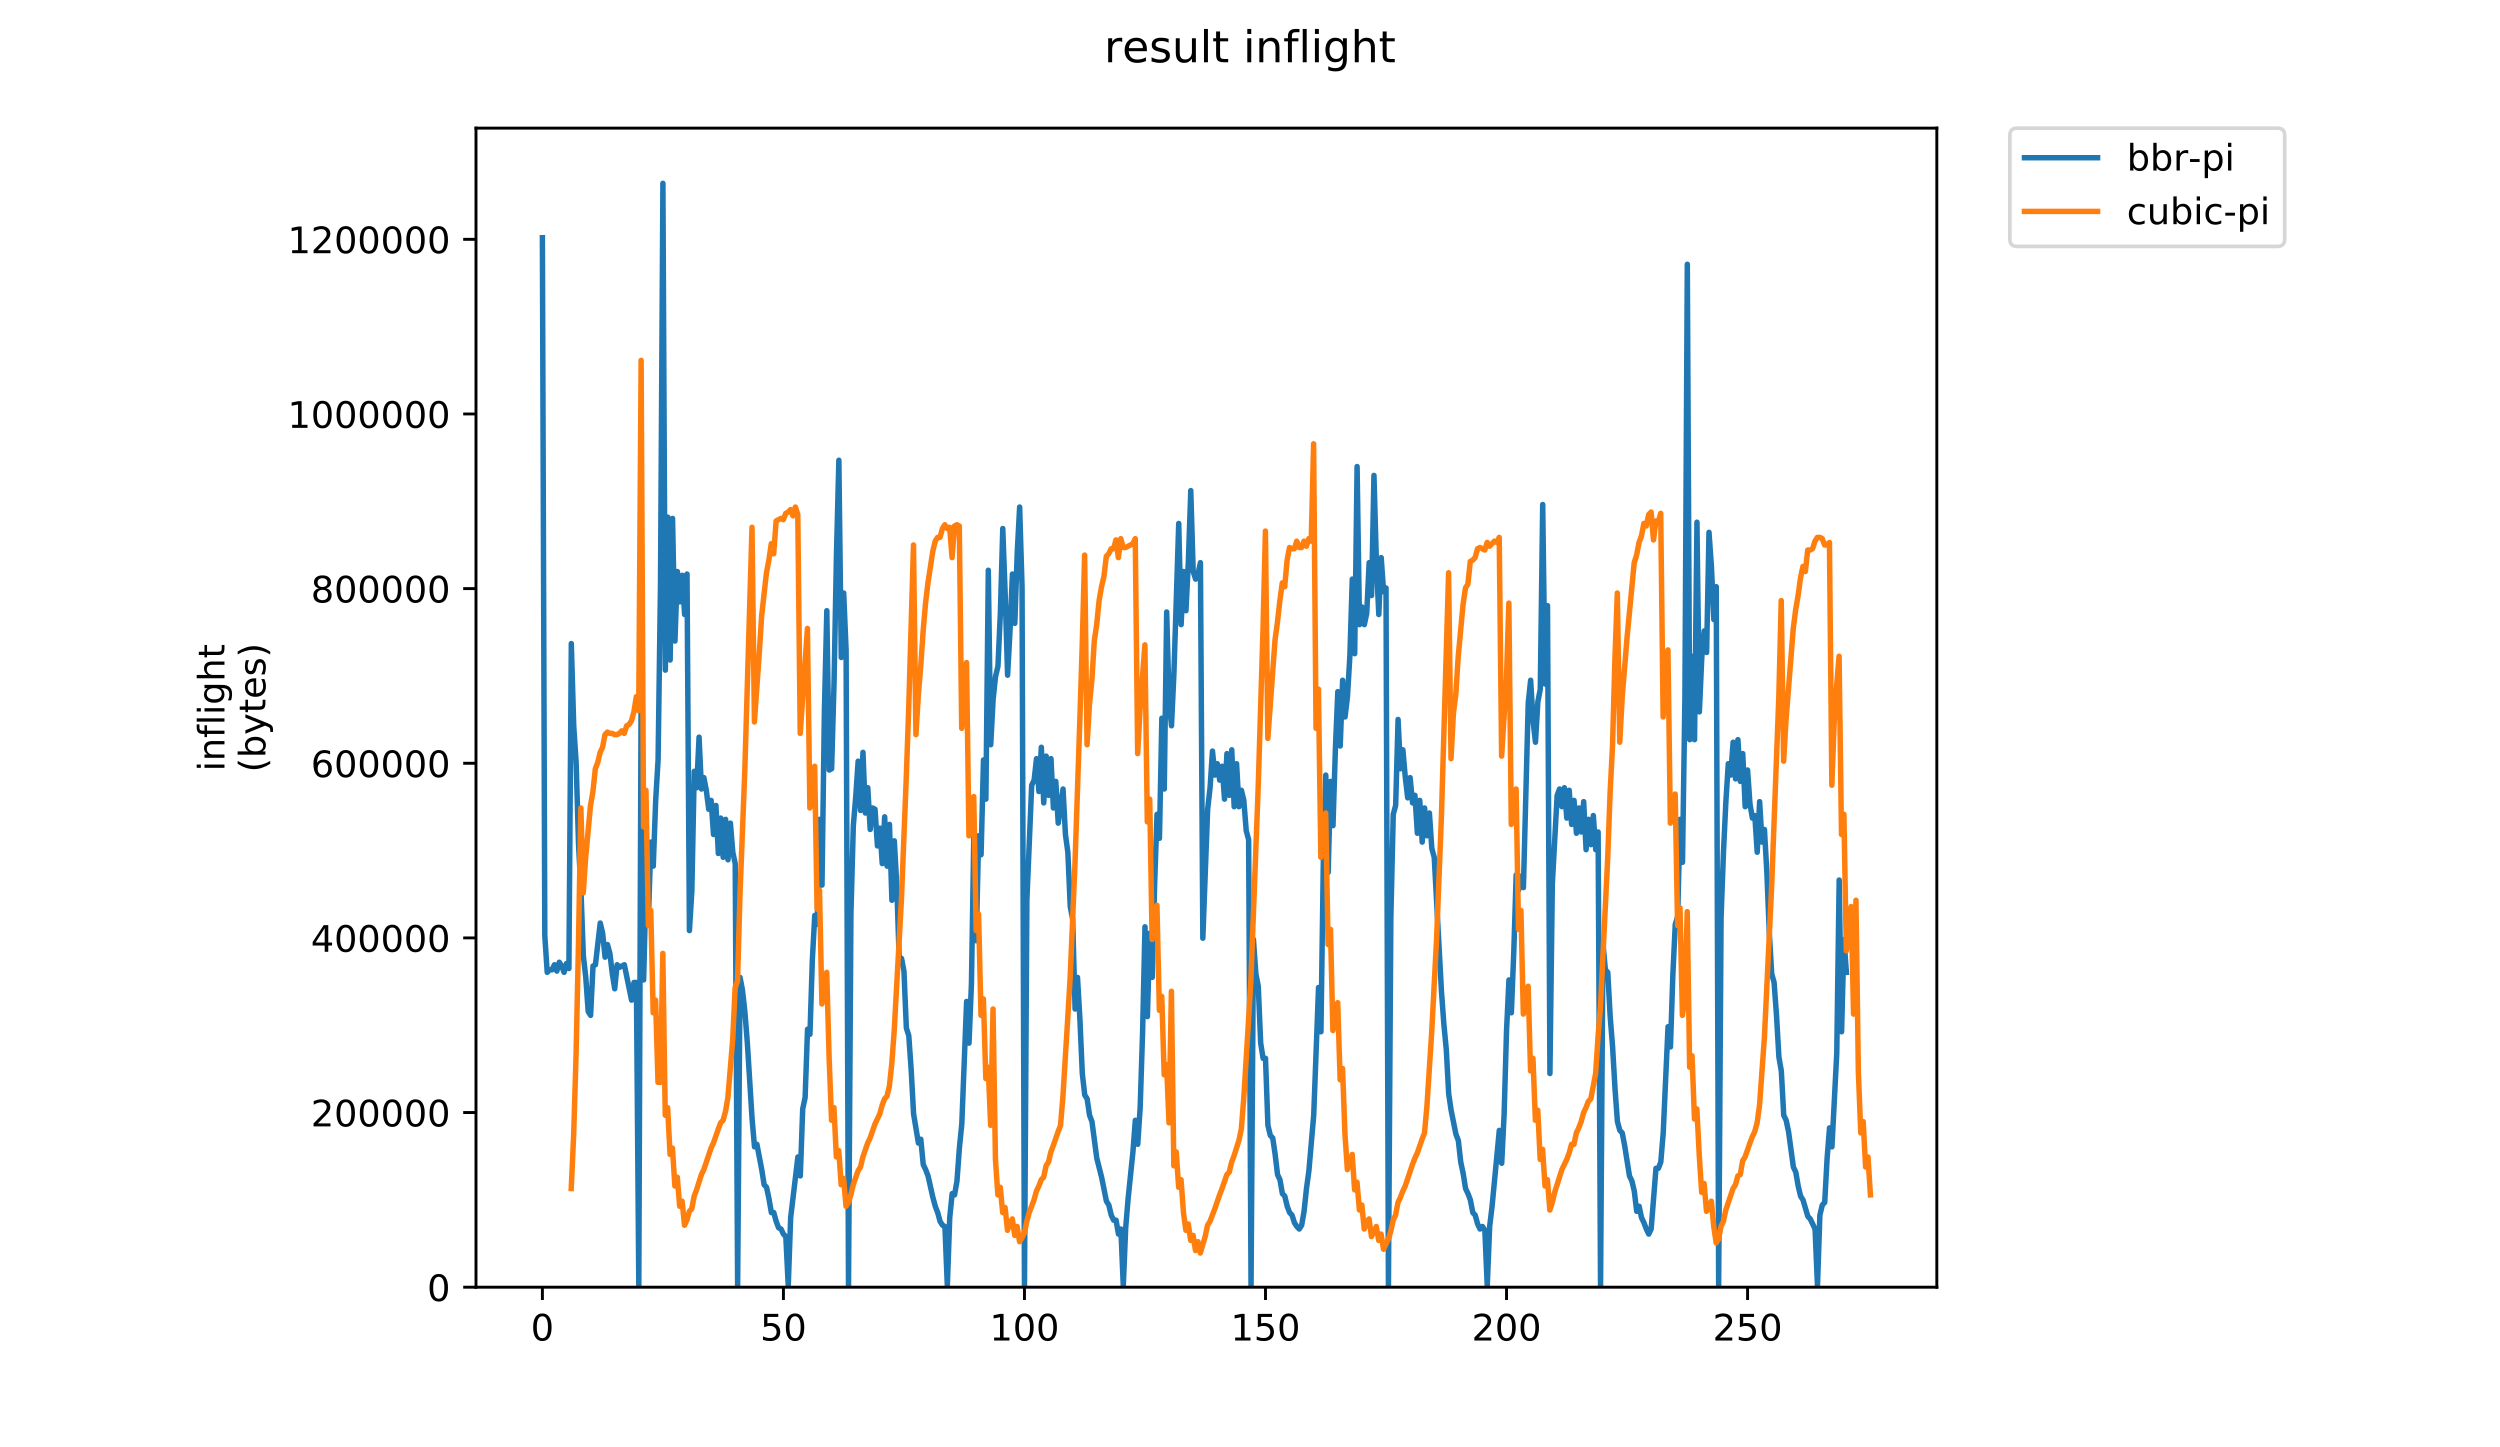 <?xml version="1.0" encoding="utf-8" standalone="no"?>
<!DOCTYPE svg PUBLIC "-//W3C//DTD SVG 1.1//EN"
  "http://www.w3.org/Graphics/SVG/1.1/DTD/svg11.dtd">
<!-- Created with matplotlib (https://matplotlib.org/) -->
<svg height="396pt" version="1.1" viewBox="0 0 684 396" width="684pt" xmlns="http://www.w3.org/2000/svg" xmlns:xlink="http://www.w3.org/1999/xlink">
 <defs>
  <style type="text/css">
*{stroke-linecap:butt;stroke-linejoin:round;}
  </style>
 </defs>
 <g id="figure_1">
  <g id="patch_1">
   <path d="M 0 396 
L 684 396 
L 684 0 
L 0 0 
z
" style="fill:#ffffff;"/>
  </g>
  <g id="axes_1">
   <g id="patch_2">
    <path d="M 130.23 352.174 
L 529.913 352.174 
L 529.913 35.062 
L 130.23 35.062 
z
" style="fill:#ffffff;"/>
   </g>
   <g id="matplotlib.axis_1">
    <g id="xtick_1">
     <g id="line2d_1">
      <defs>
       <path d="M 0 0 
L 0 3.5 
" id="m6e2305d9d7" style="stroke:#000000;stroke-width:0.8;"/>
      </defs>
      <g>
       <use style="stroke:#000000;stroke-width:0.8;" x="148.398" xlink:href="#m6e2305d9d7" y="352.174"/>
      </g>
     </g>
     <g id="text_1">
      <!-- 0 -->
      <defs>
       <path d="M 31.781 66.406 
Q 24.172 66.406 20.328 58.906 
Q 16.5 51.422 16.5 36.375 
Q 16.5 21.391 20.328 13.891 
Q 24.172 6.391 31.781 6.391 
Q 39.453 6.391 43.281 13.891 
Q 47.125 21.391 47.125 36.375 
Q 47.125 51.422 43.281 58.906 
Q 39.453 66.406 31.781 66.406 
z
M 31.781 74.219 
Q 44.047 74.219 50.516 64.516 
Q 56.984 54.828 56.984 36.375 
Q 56.984 17.969 50.516 8.266 
Q 44.047 -1.422 31.781 -1.422 
Q 19.531 -1.422 13.062 8.266 
Q 6.594 17.969 6.594 36.375 
Q 6.594 54.828 13.062 64.516 
Q 19.531 74.219 31.781 74.219 
z
" id="DejaVuSans-48"/>
      </defs>
      <g transform="translate(145.216 366.773)scale(0.1 -0.1)">
       <use xlink:href="#DejaVuSans-48"/>
      </g>
     </g>
    </g>
    <g id="xtick_2">
     <g id="line2d_2">
      <g>
       <use style="stroke:#000000;stroke-width:0.8;" x="214.345" xlink:href="#m6e2305d9d7" y="352.174"/>
      </g>
     </g>
     <g id="text_2">
      <!-- 50 -->
      <defs>
       <path d="M 10.797 72.906 
L 49.516 72.906 
L 49.516 64.594 
L 19.828 64.594 
L 19.828 46.734 
Q 21.969 47.469 24.109 47.828 
Q 26.266 48.188 28.422 48.188 
Q 40.625 48.188 47.75 41.5 
Q 54.891 34.812 54.891 23.391 
Q 54.891 11.625 47.562 5.094 
Q 40.234 -1.422 26.906 -1.422 
Q 22.312 -1.422 17.547 -0.641 
Q 12.797 0.141 7.719 1.703 
L 7.719 11.625 
Q 12.109 9.234 16.797 8.062 
Q 21.484 6.891 26.703 6.891 
Q 35.156 6.891 40.078 11.328 
Q 45.016 15.766 45.016 23.391 
Q 45.016 31 40.078 35.438 
Q 35.156 39.891 26.703 39.891 
Q 22.75 39.891 18.812 39.016 
Q 14.891 38.141 10.797 36.281 
z
" id="DejaVuSans-53"/>
      </defs>
      <g transform="translate(207.983 366.773)scale(0.1 -0.1)">
       <use xlink:href="#DejaVuSans-53"/>
       <use x="63.623" xlink:href="#DejaVuSans-48"/>
      </g>
     </g>
    </g>
    <g id="xtick_3">
     <g id="line2d_3">
      <g>
       <use style="stroke:#000000;stroke-width:0.8;" x="280.293" xlink:href="#m6e2305d9d7" y="352.174"/>
      </g>
     </g>
     <g id="text_3">
      <!-- 100 -->
      <defs>
       <path d="M 12.406 8.297 
L 28.516 8.297 
L 28.516 63.922 
L 10.984 60.406 
L 10.984 69.391 
L 28.422 72.906 
L 38.281 72.906 
L 38.281 8.297 
L 54.391 8.297 
L 54.391 0 
L 12.406 0 
z
" id="DejaVuSans-49"/>
      </defs>
      <g transform="translate(270.749 366.773)scale(0.1 -0.1)">
       <use xlink:href="#DejaVuSans-49"/>
       <use x="63.623" xlink:href="#DejaVuSans-48"/>
       <use x="127.246" xlink:href="#DejaVuSans-48"/>
      </g>
     </g>
    </g>
    <g id="xtick_4">
     <g id="line2d_4">
      <g>
       <use style="stroke:#000000;stroke-width:0.8;" x="346.241" xlink:href="#m6e2305d9d7" y="352.174"/>
      </g>
     </g>
     <g id="text_4">
      <!-- 150 -->
      <g transform="translate(336.697 366.773)scale(0.1 -0.1)">
       <use xlink:href="#DejaVuSans-49"/>
       <use x="63.623" xlink:href="#DejaVuSans-53"/>
       <use x="127.246" xlink:href="#DejaVuSans-48"/>
      </g>
     </g>
    </g>
    <g id="xtick_5">
     <g id="line2d_5">
      <g>
       <use style="stroke:#000000;stroke-width:0.8;" x="412.188" xlink:href="#m6e2305d9d7" y="352.174"/>
      </g>
     </g>
     <g id="text_5">
      <!-- 200 -->
      <defs>
       <path d="M 19.188 8.297 
L 53.609 8.297 
L 53.609 0 
L 7.328 0 
L 7.328 8.297 
Q 12.938 14.109 22.625 23.891 
Q 32.328 33.688 34.812 36.531 
Q 39.547 41.844 41.422 45.531 
Q 43.312 49.219 43.312 52.781 
Q 43.312 58.594 39.234 62.25 
Q 35.156 65.922 28.609 65.922 
Q 23.969 65.922 18.812 64.312 
Q 13.672 62.703 7.812 59.422 
L 7.812 69.391 
Q 13.766 71.781 18.938 73 
Q 24.125 74.219 28.422 74.219 
Q 39.75 74.219 46.484 68.547 
Q 53.219 62.891 53.219 53.422 
Q 53.219 48.922 51.531 44.891 
Q 49.859 40.875 45.406 35.406 
Q 44.188 33.984 37.641 27.219 
Q 31.109 20.453 19.188 8.297 
z
" id="DejaVuSans-50"/>
      </defs>
      <g transform="translate(402.645 366.773)scale(0.1 -0.1)">
       <use xlink:href="#DejaVuSans-50"/>
       <use x="63.623" xlink:href="#DejaVuSans-48"/>
       <use x="127.246" xlink:href="#DejaVuSans-48"/>
      </g>
     </g>
    </g>
    <g id="xtick_6">
     <g id="line2d_6">
      <g>
       <use style="stroke:#000000;stroke-width:0.8;" x="478.136" xlink:href="#m6e2305d9d7" y="352.174"/>
      </g>
     </g>
     <g id="text_6">
      <!-- 250 -->
      <g transform="translate(468.592 366.773)scale(0.1 -0.1)">
       <use xlink:href="#DejaVuSans-50"/>
       <use x="63.623" xlink:href="#DejaVuSans-53"/>
       <use x="127.246" xlink:href="#DejaVuSans-48"/>
      </g>
     </g>
    </g>
   </g>
   <g id="matplotlib.axis_2">
    <g id="ytick_1">
     <g id="line2d_7">
      <defs>
       <path d="M 0 0 
L -3.5 0 
" id="m15ec8022ce" style="stroke:#000000;stroke-width:0.8;"/>
      </defs>
      <g>
       <use style="stroke:#000000;stroke-width:0.8;" x="130.23" xlink:href="#m15ec8022ce" y="352.174"/>
      </g>
     </g>
     <g id="text_7">
      <!-- 0 -->
      <g transform="translate(116.868 355.973)scale(0.1 -0.1)">
       <use xlink:href="#DejaVuSans-48"/>
      </g>
     </g>
    </g>
    <g id="ytick_2">
     <g id="line2d_8">
      <g>
       <use style="stroke:#000000;stroke-width:0.8;" x="130.23" xlink:href="#m15ec8022ce" y="304.392"/>
      </g>
     </g>
     <g id="text_8">
      <!-- 200000 -->
      <g transform="translate(85.055 308.191)scale(0.1 -0.1)">
       <use xlink:href="#DejaVuSans-50"/>
       <use x="63.623" xlink:href="#DejaVuSans-48"/>
       <use x="127.246" xlink:href="#DejaVuSans-48"/>
       <use x="190.869" xlink:href="#DejaVuSans-48"/>
       <use x="254.492" xlink:href="#DejaVuSans-48"/>
       <use x="318.115" xlink:href="#DejaVuSans-48"/>
      </g>
     </g>
    </g>
    <g id="ytick_3">
     <g id="line2d_9">
      <g>
       <use style="stroke:#000000;stroke-width:0.8;" x="130.23" xlink:href="#m15ec8022ce" y="256.609"/>
      </g>
     </g>
     <g id="text_9">
      <!-- 400000 -->
      <defs>
       <path d="M 37.797 64.312 
L 12.891 25.391 
L 37.797 25.391 
z
M 35.203 72.906 
L 47.609 72.906 
L 47.609 25.391 
L 58.016 25.391 
L 58.016 17.188 
L 47.609 17.188 
L 47.609 0 
L 37.797 0 
L 37.797 17.188 
L 4.891 17.188 
L 4.891 26.703 
z
" id="DejaVuSans-52"/>
      </defs>
      <g transform="translate(85.055 260.408)scale(0.1 -0.1)">
       <use xlink:href="#DejaVuSans-52"/>
       <use x="63.623" xlink:href="#DejaVuSans-48"/>
       <use x="127.246" xlink:href="#DejaVuSans-48"/>
       <use x="190.869" xlink:href="#DejaVuSans-48"/>
       <use x="254.492" xlink:href="#DejaVuSans-48"/>
       <use x="318.115" xlink:href="#DejaVuSans-48"/>
      </g>
     </g>
    </g>
    <g id="ytick_4">
     <g id="line2d_10">
      <g>
       <use style="stroke:#000000;stroke-width:0.8;" x="130.23" xlink:href="#m15ec8022ce" y="208.826"/>
      </g>
     </g>
     <g id="text_10">
      <!-- 600000 -->
      <defs>
       <path d="M 33.016 40.375 
Q 26.375 40.375 22.484 35.828 
Q 18.609 31.297 18.609 23.391 
Q 18.609 15.531 22.484 10.953 
Q 26.375 6.391 33.016 6.391 
Q 39.656 6.391 43.531 10.953 
Q 47.406 15.531 47.406 23.391 
Q 47.406 31.297 43.531 35.828 
Q 39.656 40.375 33.016 40.375 
z
M 52.594 71.297 
L 52.594 62.312 
Q 48.875 64.062 45.094 64.984 
Q 41.312 65.922 37.594 65.922 
Q 27.828 65.922 22.672 59.328 
Q 17.531 52.734 16.797 39.406 
Q 19.672 43.656 24.016 45.922 
Q 28.375 48.188 33.594 48.188 
Q 44.578 48.188 50.953 41.516 
Q 57.328 34.859 57.328 23.391 
Q 57.328 12.156 50.688 5.359 
Q 44.047 -1.422 33.016 -1.422 
Q 20.359 -1.422 13.672 8.266 
Q 6.984 17.969 6.984 36.375 
Q 6.984 53.656 15.188 63.938 
Q 23.391 74.219 37.203 74.219 
Q 40.922 74.219 44.703 73.484 
Q 48.484 72.75 52.594 71.297 
z
" id="DejaVuSans-54"/>
      </defs>
      <g transform="translate(85.055 212.625)scale(0.1 -0.1)">
       <use xlink:href="#DejaVuSans-54"/>
       <use x="63.623" xlink:href="#DejaVuSans-48"/>
       <use x="127.246" xlink:href="#DejaVuSans-48"/>
       <use x="190.869" xlink:href="#DejaVuSans-48"/>
       <use x="254.492" xlink:href="#DejaVuSans-48"/>
       <use x="318.115" xlink:href="#DejaVuSans-48"/>
      </g>
     </g>
    </g>
    <g id="ytick_5">
     <g id="line2d_11">
      <g>
       <use style="stroke:#000000;stroke-width:0.8;" x="130.23" xlink:href="#m15ec8022ce" y="161.044"/>
      </g>
     </g>
     <g id="text_11">
      <!-- 800000 -->
      <defs>
       <path d="M 31.781 34.625 
Q 24.75 34.625 20.719 30.859 
Q 16.703 27.094 16.703 20.516 
Q 16.703 13.922 20.719 10.156 
Q 24.75 6.391 31.781 6.391 
Q 38.812 6.391 42.859 10.172 
Q 46.922 13.969 46.922 20.516 
Q 46.922 27.094 42.891 30.859 
Q 38.875 34.625 31.781 34.625 
z
M 21.922 38.812 
Q 15.578 40.375 12.031 44.719 
Q 8.5 49.078 8.5 55.328 
Q 8.5 64.062 14.719 69.141 
Q 20.953 74.219 31.781 74.219 
Q 42.672 74.219 48.875 69.141 
Q 55.078 64.062 55.078 55.328 
Q 55.078 49.078 51.531 44.719 
Q 48 40.375 41.703 38.812 
Q 48.828 37.156 52.797 32.312 
Q 56.781 27.484 56.781 20.516 
Q 56.781 9.906 50.312 4.234 
Q 43.844 -1.422 31.781 -1.422 
Q 19.734 -1.422 13.25 4.234 
Q 6.781 9.906 6.781 20.516 
Q 6.781 27.484 10.781 32.312 
Q 14.797 37.156 21.922 38.812 
z
M 18.312 54.391 
Q 18.312 48.734 21.844 45.562 
Q 25.391 42.391 31.781 42.391 
Q 38.141 42.391 41.719 45.562 
Q 45.312 48.734 45.312 54.391 
Q 45.312 60.062 41.719 63.234 
Q 38.141 66.406 31.781 66.406 
Q 25.391 66.406 21.844 63.234 
Q 18.312 60.062 18.312 54.391 
z
" id="DejaVuSans-56"/>
      </defs>
      <g transform="translate(85.055 164.843)scale(0.1 -0.1)">
       <use xlink:href="#DejaVuSans-56"/>
       <use x="63.623" xlink:href="#DejaVuSans-48"/>
       <use x="127.246" xlink:href="#DejaVuSans-48"/>
       <use x="190.869" xlink:href="#DejaVuSans-48"/>
       <use x="254.492" xlink:href="#DejaVuSans-48"/>
       <use x="318.115" xlink:href="#DejaVuSans-48"/>
      </g>
     </g>
    </g>
    <g id="ytick_6">
     <g id="line2d_12">
      <g>
       <use style="stroke:#000000;stroke-width:0.8;" x="130.23" xlink:href="#m15ec8022ce" y="113.261"/>
      </g>
     </g>
     <g id="text_12">
      <!-- 1000000 -->
      <g transform="translate(78.693 117.06)scale(0.1 -0.1)">
       <use xlink:href="#DejaVuSans-49"/>
       <use x="63.623" xlink:href="#DejaVuSans-48"/>
       <use x="127.246" xlink:href="#DejaVuSans-48"/>
       <use x="190.869" xlink:href="#DejaVuSans-48"/>
       <use x="254.492" xlink:href="#DejaVuSans-48"/>
       <use x="318.115" xlink:href="#DejaVuSans-48"/>
       <use x="381.738" xlink:href="#DejaVuSans-48"/>
      </g>
     </g>
    </g>
    <g id="ytick_7">
     <g id="line2d_13">
      <g>
       <use style="stroke:#000000;stroke-width:0.8;" x="130.23" xlink:href="#m15ec8022ce" y="65.478"/>
      </g>
     </g>
     <g id="text_13">
      <!-- 1200000 -->
      <g transform="translate(78.693 69.278)scale(0.1 -0.1)">
       <use xlink:href="#DejaVuSans-49"/>
       <use x="63.623" xlink:href="#DejaVuSans-50"/>
       <use x="127.246" xlink:href="#DejaVuSans-48"/>
       <use x="190.869" xlink:href="#DejaVuSans-48"/>
       <use x="254.492" xlink:href="#DejaVuSans-48"/>
       <use x="318.115" xlink:href="#DejaVuSans-48"/>
       <use x="381.738" xlink:href="#DejaVuSans-48"/>
      </g>
     </g>
    </g>
    <g id="text_14">
     <!-- inflight -->
     <defs>
      <path d="M 9.422 54.688 
L 18.406 54.688 
L 18.406 0 
L 9.422 0 
z
M 9.422 75.984 
L 18.406 75.984 
L 18.406 64.594 
L 9.422 64.594 
z
" id="DejaVuSans-105"/>
      <path d="M 54.891 33.016 
L 54.891 0 
L 45.906 0 
L 45.906 32.719 
Q 45.906 40.484 42.875 44.328 
Q 39.844 48.188 33.797 48.188 
Q 26.516 48.188 22.312 43.547 
Q 18.109 38.922 18.109 30.906 
L 18.109 0 
L 9.078 0 
L 9.078 54.688 
L 18.109 54.688 
L 18.109 46.188 
Q 21.344 51.125 25.703 53.562 
Q 30.078 56 35.797 56 
Q 45.219 56 50.047 50.172 
Q 54.891 44.344 54.891 33.016 
z
" id="DejaVuSans-110"/>
      <path d="M 37.109 75.984 
L 37.109 68.5 
L 28.516 68.5 
Q 23.688 68.5 21.797 66.547 
Q 19.922 64.594 19.922 59.516 
L 19.922 54.688 
L 34.719 54.688 
L 34.719 47.703 
L 19.922 47.703 
L 19.922 0 
L 10.891 0 
L 10.891 47.703 
L 2.297 47.703 
L 2.297 54.688 
L 10.891 54.688 
L 10.891 58.5 
Q 10.891 67.625 15.141 71.797 
Q 19.391 75.984 28.609 75.984 
z
" id="DejaVuSans-102"/>
      <path d="M 9.422 75.984 
L 18.406 75.984 
L 18.406 0 
L 9.422 0 
z
" id="DejaVuSans-108"/>
      <path d="M 45.406 27.984 
Q 45.406 37.75 41.375 43.109 
Q 37.359 48.484 30.078 48.484 
Q 22.859 48.484 18.828 43.109 
Q 14.797 37.75 14.797 27.984 
Q 14.797 18.266 18.828 12.891 
Q 22.859 7.516 30.078 7.516 
Q 37.359 7.516 41.375 12.891 
Q 45.406 18.266 45.406 27.984 
z
M 54.391 6.781 
Q 54.391 -7.172 48.188 -13.984 
Q 42 -20.797 29.203 -20.797 
Q 24.469 -20.797 20.266 -20.094 
Q 16.062 -19.391 12.109 -17.922 
L 12.109 -9.188 
Q 16.062 -11.328 19.922 -12.344 
Q 23.781 -13.375 27.781 -13.375 
Q 36.625 -13.375 41.016 -8.766 
Q 45.406 -4.156 45.406 5.172 
L 45.406 9.625 
Q 42.625 4.781 38.281 2.391 
Q 33.938 0 27.875 0 
Q 17.828 0 11.672 7.656 
Q 5.516 15.328 5.516 27.984 
Q 5.516 40.672 11.672 48.328 
Q 17.828 56 27.875 56 
Q 33.938 56 38.281 53.609 
Q 42.625 51.219 45.406 46.391 
L 45.406 54.688 
L 54.391 54.688 
z
" id="DejaVuSans-103"/>
      <path d="M 54.891 33.016 
L 54.891 0 
L 45.906 0 
L 45.906 32.719 
Q 45.906 40.484 42.875 44.328 
Q 39.844 48.188 33.797 48.188 
Q 26.516 48.188 22.312 43.547 
Q 18.109 38.922 18.109 30.906 
L 18.109 0 
L 9.078 0 
L 9.078 75.984 
L 18.109 75.984 
L 18.109 46.188 
Q 21.344 51.125 25.703 53.562 
Q 30.078 56 35.797 56 
Q 45.219 56 50.047 50.172 
Q 54.891 44.344 54.891 33.016 
z
" id="DejaVuSans-104"/>
      <path d="M 18.312 70.219 
L 18.312 54.688 
L 36.812 54.688 
L 36.812 47.703 
L 18.312 47.703 
L 18.312 18.016 
Q 18.312 11.328 20.141 9.422 
Q 21.969 7.516 27.594 7.516 
L 36.812 7.516 
L 36.812 0 
L 27.594 0 
Q 17.188 0 13.234 3.875 
Q 9.281 7.766 9.281 18.016 
L 9.281 47.703 
L 2.688 47.703 
L 2.688 54.688 
L 9.281 54.688 
L 9.281 70.219 
z
" id="DejaVuSans-116"/>
     </defs>
     <g transform="translate(61.415 211.018)rotate(-90)scale(0.1 -0.1)">
      <use xlink:href="#DejaVuSans-105"/>
      <use x="27.783" xlink:href="#DejaVuSans-110"/>
      <use x="91.162" xlink:href="#DejaVuSans-102"/>
      <use x="126.367" xlink:href="#DejaVuSans-108"/>
      <use x="154.15" xlink:href="#DejaVuSans-105"/>
      <use x="181.934" xlink:href="#DejaVuSans-103"/>
      <use x="245.41" xlink:href="#DejaVuSans-104"/>
      <use x="308.789" xlink:href="#DejaVuSans-116"/>
     </g>
     <!-- (bytes) -->
     <defs>
      <path d="M 31 75.875 
Q 24.469 64.656 21.281 53.656 
Q 18.109 42.672 18.109 31.391 
Q 18.109 20.125 21.312 9.062 
Q 24.516 -2 31 -13.188 
L 23.188 -13.188 
Q 15.875 -1.703 12.234 9.375 
Q 8.594 20.453 8.594 31.391 
Q 8.594 42.281 12.203 53.312 
Q 15.828 64.359 23.188 75.875 
z
" id="DejaVuSans-40"/>
      <path d="M 48.688 27.297 
Q 48.688 37.203 44.609 42.844 
Q 40.531 48.484 33.406 48.484 
Q 26.266 48.484 22.188 42.844 
Q 18.109 37.203 18.109 27.297 
Q 18.109 17.391 22.188 11.75 
Q 26.266 6.109 33.406 6.109 
Q 40.531 6.109 44.609 11.75 
Q 48.688 17.391 48.688 27.297 
z
M 18.109 46.391 
Q 20.953 51.266 25.266 53.625 
Q 29.594 56 35.594 56 
Q 45.562 56 51.781 48.094 
Q 58.016 40.188 58.016 27.297 
Q 58.016 14.406 51.781 6.484 
Q 45.562 -1.422 35.594 -1.422 
Q 29.594 -1.422 25.266 0.953 
Q 20.953 3.328 18.109 8.203 
L 18.109 0 
L 9.078 0 
L 9.078 75.984 
L 18.109 75.984 
z
" id="DejaVuSans-98"/>
      <path d="M 32.172 -5.078 
Q 28.375 -14.844 24.75 -17.812 
Q 21.141 -20.797 15.094 -20.797 
L 7.906 -20.797 
L 7.906 -13.281 
L 13.188 -13.281 
Q 16.891 -13.281 18.938 -11.516 
Q 21 -9.766 23.484 -3.219 
L 25.094 0.875 
L 2.984 54.688 
L 12.5 54.688 
L 29.594 11.922 
L 46.688 54.688 
L 56.203 54.688 
z
" id="DejaVuSans-121"/>
      <path d="M 56.203 29.594 
L 56.203 25.203 
L 14.891 25.203 
Q 15.484 15.922 20.484 11.062 
Q 25.484 6.203 34.422 6.203 
Q 39.594 6.203 44.453 7.469 
Q 49.312 8.734 54.109 11.281 
L 54.109 2.781 
Q 49.266 0.734 44.188 -0.344 
Q 39.109 -1.422 33.891 -1.422 
Q 20.797 -1.422 13.156 6.188 
Q 5.516 13.812 5.516 26.812 
Q 5.516 40.234 12.766 48.109 
Q 20.016 56 32.328 56 
Q 43.359 56 49.781 48.891 
Q 56.203 41.797 56.203 29.594 
z
M 47.219 32.234 
Q 47.125 39.594 43.094 43.984 
Q 39.062 48.391 32.422 48.391 
Q 24.906 48.391 20.391 44.141 
Q 15.875 39.891 15.188 32.172 
z
" id="DejaVuSans-101"/>
      <path d="M 44.281 53.078 
L 44.281 44.578 
Q 40.484 46.531 36.375 47.5 
Q 32.281 48.484 27.875 48.484 
Q 21.188 48.484 17.844 46.438 
Q 14.5 44.391 14.5 40.281 
Q 14.5 37.156 16.891 35.375 
Q 19.281 33.594 26.516 31.984 
L 29.594 31.297 
Q 39.156 29.25 43.188 25.516 
Q 47.219 21.781 47.219 15.094 
Q 47.219 7.469 41.188 3.016 
Q 35.156 -1.422 24.609 -1.422 
Q 20.219 -1.422 15.453 -0.562 
Q 10.688 0.297 5.422 2 
L 5.422 11.281 
Q 10.406 8.688 15.234 7.391 
Q 20.062 6.109 24.812 6.109 
Q 31.156 6.109 34.562 8.281 
Q 37.984 10.453 37.984 14.406 
Q 37.984 18.062 35.516 20.016 
Q 33.062 21.969 24.703 23.781 
L 21.578 24.516 
Q 13.234 26.266 9.516 29.906 
Q 5.812 33.547 5.812 39.891 
Q 5.812 47.609 11.281 51.797 
Q 16.75 56 26.812 56 
Q 31.781 56 36.172 55.266 
Q 40.578 54.547 44.281 53.078 
z
" id="DejaVuSans-115"/>
      <path d="M 8.016 75.875 
L 15.828 75.875 
Q 23.141 64.359 26.781 53.312 
Q 30.422 42.281 30.422 31.391 
Q 30.422 20.453 26.781 9.375 
Q 23.141 -1.703 15.828 -13.188 
L 8.016 -13.188 
Q 14.5 -2 17.703 9.062 
Q 20.906 20.125 20.906 31.391 
Q 20.906 42.672 17.703 53.656 
Q 14.5 64.656 8.016 75.875 
z
" id="DejaVuSans-41"/>
     </defs>
     <g transform="translate(72.613 211.295)rotate(-90)scale(0.1 -0.1)">
      <use xlink:href="#DejaVuSans-40"/>
      <use x="39.014" xlink:href="#DejaVuSans-98"/>
      <use x="102.49" xlink:href="#DejaVuSans-121"/>
      <use x="161.67" xlink:href="#DejaVuSans-116"/>
      <use x="200.879" xlink:href="#DejaVuSans-101"/>
      <use x="262.402" xlink:href="#DejaVuSans-115"/>
      <use x="314.502" xlink:href="#DejaVuSans-41"/>
     </g>
    </g>
   </g>
   <g id="line2d_14">
    <path clip-path="url(#p87110ab279)" d="M 148.398 65.039 
L 149.057 256.001 
L 149.717 266.034 
L 150.376 265.342 
L 151.035 265.342 
L 151.695 263.958 
L 152.354 265.688 
L 153.014 263.266 
L 153.673 264.304 
L 154.333 266.034 
L 154.992 263.612 
L 155.652 264.996 
L 156.311 176.088 
L 156.971 198.574 
L 157.63 208.606 
L 158.29 231.093 
L 158.949 243.547 
L 159.609 261.536 
L 160.268 267.417 
L 160.928 276.758 
L 161.587 277.796 
L 162.247 264.304 
L 162.906 263.958 
L 164.225 252.542 
L 164.884 255.309 
L 165.544 261.882 
L 166.203 258.423 
L 166.863 260.844 
L 167.522 266.379 
L 168.182 270.531 
L 168.841 263.958 
L 169.501 264.65 
L 170.82 263.958 
L 172.798 273.644 
L 173.458 268.801 
L 174.117 268.801 
L 174.777 351.828 
L 175.436 182.315 
L 176.096 268.109 
L 176.755 241.817 
L 177.415 251.158 
L 178.074 230.401 
L 178.733 236.974 
L 179.393 218.985 
L 180.052 207.915 
L 180.712 159.828 
L 181.371 50.163 
L 182.031 183.352 
L 182.69 141.493 
L 183.35 180.585 
L 184.009 141.839 
L 184.669 175.396 
L 185.328 156.369 
L 185.988 164.671 
L 186.647 157.406 
L 187.307 168.131 
L 187.966 157.06 
L 188.626 254.617 
L 189.285 243.893 
L 189.945 211.028 
L 190.604 215.525 
L 191.264 201.688 
L 191.923 215.871 
L 192.583 212.758 
L 193.242 216.217 
L 193.901 221.406 
L 194.561 218.985 
L 195.22 228.325 
L 195.88 220.369 
L 196.539 233.515 
L 197.199 223.828 
L 197.858 234.552 
L 198.518 224.174 
L 199.177 235.244 
L 199.837 225.212 
L 200.496 233.169 
L 201.156 236.282 
L 201.815 351.828 
L 202.475 267.417 
L 203.134 270.877 
L 203.794 276.758 
L 204.453 285.061 
L 205.772 306.163 
L 206.432 313.774 
L 207.091 313.082 
L 208.41 320.001 
L 209.069 324.153 
L 209.729 324.844 
L 210.388 327.958 
L 211.048 331.763 
L 211.707 331.763 
L 212.367 334.185 
L 213.026 335.915 
L 213.686 336.261 
L 214.345 337.644 
L 215.005 338.336 
L 215.664 351.828 
L 216.324 333.147 
L 218.302 316.542 
L 218.962 321.731 
L 219.621 303.396 
L 220.281 300.282 
L 220.94 281.601 
L 221.599 282.985 
L 222.259 262.574 
L 222.918 250.466 
L 223.578 252.888 
L 224.237 224.174 
L 224.897 242.163 
L 225.556 194.423 
L 226.216 167.093 
L 226.875 210.682 
L 227.535 210.336 
L 228.194 186.812 
L 228.854 151.871 
L 229.513 125.925 
L 230.173 179.893 
L 230.832 162.25 
L 231.492 177.817 
L 232.151 352.174 
L 232.811 250.12 
L 233.47 225.904 
L 234.13 217.947 
L 234.789 208.261 
L 235.449 221.752 
L 236.108 205.839 
L 236.767 222.444 
L 237.427 215.525 
L 238.086 226.942 
L 238.746 221.061 
L 239.405 221.406 
L 240.065 231.439 
L 240.724 226.596 
L 241.384 236.282 
L 242.043 223.482 
L 242.703 236.974 
L 243.362 225.558 
L 244.022 246.315 
L 244.681 230.055 
L 245.341 241.817 
L 246 261.882 
L 246.66 262.228 
L 247.319 265.688 
L 247.979 281.255 
L 248.638 283.331 
L 249.298 292.671 
L 249.957 304.78 
L 251.276 312.736 
L 251.935 311.698 
L 252.595 318.617 
L 253.254 320.001 
L 253.914 321.731 
L 255.233 327.612 
L 255.892 330.034 
L 256.552 331.763 
L 257.211 334.185 
L 257.871 335.223 
L 258.53 335.569 
L 259.19 351.828 
L 259.849 333.147 
L 260.509 326.574 
L 261.168 326.92 
L 261.828 323.115 
L 262.487 314.12 
L 263.147 307.547 
L 264.465 273.99 
L 265.125 285.407 
L 265.784 269.147 
L 266.444 228.325 
L 267.103 257.385 
L 267.763 228.671 
L 268.422 233.861 
L 269.082 207.915 
L 269.741 218.639 
L 270.401 156.023 
L 271.06 203.763 
L 271.72 191.309 
L 272.379 185.082 
L 273.039 182.315 
L 273.698 167.785 
L 274.358 144.606 
L 275.017 162.596 
L 275.677 184.736 
L 276.336 172.628 
L 276.996 157.06 
L 277.655 170.552 
L 278.314 151.179 
L 278.974 138.725 
L 279.633 160.52 
L 280.293 351.828 
L 280.952 246.315 
L 282.271 214.833 
L 282.931 213.45 
L 283.59 207.569 
L 284.25 216.563 
L 284.909 204.455 
L 285.569 219.677 
L 286.228 206.877 
L 286.888 217.601 
L 287.547 207.569 
L 288.207 221.061 
L 288.866 213.796 
L 289.526 225.212 
L 290.845 215.871 
L 291.504 228.325 
L 292.164 233.169 
L 292.823 248.044 
L 293.482 251.504 
L 294.142 276.066 
L 294.801 267.417 
L 295.461 278.834 
L 296.12 293.709 
L 296.78 299.59 
L 297.439 300.628 
L 298.099 305.125 
L 298.758 306.855 
L 300.077 316.888 
L 301.396 322.077 
L 302.715 328.65 
L 303.375 329.688 
L 304.034 332.455 
L 304.694 333.839 
L 305.353 333.839 
L 306.013 337.644 
L 306.672 336.261 
L 307.331 351.828 
L 307.991 335.915 
L 308.65 327.958 
L 309.969 315.158 
L 310.629 306.509 
L 311.288 313.082 
L 311.948 303.05 
L 312.607 282.639 
L 313.267 253.579 
L 313.926 278.142 
L 314.586 255.309 
L 315.245 267.417 
L 315.905 241.817 
L 316.564 222.79 
L 317.224 229.363 
L 317.883 196.498 
L 318.543 215.871 
L 319.202 167.439 
L 319.862 191.655 
L 320.521 198.574 
L 321.18 184.39 
L 322.499 143.223 
L 323.159 170.898 
L 323.818 156.369 
L 324.478 167.093 
L 325.137 153.601 
L 325.797 134.228 
L 326.456 156.369 
L 327.116 158.444 
L 327.775 157.06 
L 328.435 153.947 
L 329.094 256.693 
L 330.413 221.406 
L 331.073 215.525 
L 331.732 205.493 
L 332.392 212.066 
L 333.051 208.952 
L 333.711 213.45 
L 334.37 209.644 
L 335.03 218.639 
L 335.689 206.185 
L 336.348 217.601 
L 337.008 205.147 
L 337.667 220.715 
L 338.327 208.952 
L 338.986 220.715 
L 339.646 216.217 
L 340.305 218.985 
L 340.965 227.288 
L 341.624 229.709 
L 342.284 351.828 
L 342.943 257.039 
L 343.603 266.379 
L 344.262 269.839 
L 344.922 285.407 
L 345.581 289.558 
L 346.241 289.558 
L 346.9 307.893 
L 347.56 310.661 
L 348.219 311.353 
L 348.879 315.85 
L 349.538 321.385 
L 350.197 322.769 
L 350.857 326.574 
L 351.516 327.266 
L 352.176 330.034 
L 352.835 331.763 
L 353.495 332.455 
L 354.154 334.531 
L 354.814 335.569 
L 355.473 336.261 
L 356.133 335.223 
L 356.792 331.417 
L 357.452 325.19 
L 358.111 320.347 
L 359.43 305.125 
L 360.749 270.185 
L 361.409 282.293 
L 362.068 235.244 
L 362.728 212.066 
L 363.387 238.704 
L 364.046 213.796 
L 364.706 225.904 
L 365.365 204.801 
L 366.025 189.233 
L 366.684 204.109 
L 367.344 186.12 
L 368.003 196.152 
L 368.663 190.617 
L 369.322 179.547 
L 369.982 158.444 
L 370.641 178.855 
L 371.301 127.655 
L 371.96 170.898 
L 372.62 166.055 
L 373.279 170.898 
L 373.939 167.785 
L 374.598 153.947 
L 375.258 162.942 
L 375.917 130.077 
L 376.577 153.601 
L 377.236 168.131 
L 377.896 152.563 
L 378.555 161.904 
L 379.214 160.866 
L 379.874 351.828 
L 380.533 251.158 
L 381.193 222.79 
L 381.852 220.369 
L 382.512 196.844 
L 383.171 210.336 
L 383.831 205.147 
L 384.49 212.758 
L 385.15 218.293 
L 385.809 212.758 
L 386.469 219.677 
L 387.128 217.601 
L 387.788 227.979 
L 388.447 218.985 
L 389.107 230.401 
L 389.766 221.061 
L 390.426 228.671 
L 391.085 222.444 
L 391.745 232.131 
L 392.404 234.552 
L 394.382 271.223 
L 395.042 280.217 
L 395.701 287.136 
L 396.361 299.244 
L 397.02 303.742 
L 398.339 310.315 
L 398.999 312.044 
L 399.658 317.925 
L 400.318 321.039 
L 400.977 325.19 
L 401.637 326.574 
L 402.296 328.304 
L 402.956 331.763 
L 403.615 332.455 
L 404.275 334.877 
L 404.934 336.261 
L 405.594 335.569 
L 406.253 336.607 
L 406.912 351.828 
L 407.572 335.569 
L 408.231 330.034 
L 410.21 309.277 
L 410.869 318.271 
L 411.529 304.78 
L 412.188 281.947 
L 412.848 268.109 
L 413.507 277.104 
L 414.167 260.498 
L 414.826 239.396 
L 415.486 243.547 
L 416.145 239.742 
L 416.805 242.855 
L 418.124 192.347 
L 418.783 186.12 
L 419.443 197.19 
L 420.102 203.071 
L 420.762 192.001 
L 421.421 188.542 
L 422.08 138.033 
L 422.74 187.158 
L 423.399 165.709 
L 424.059 293.709 
L 424.718 241.817 
L 426.037 217.601 
L 426.697 215.871 
L 427.356 220.715 
L 428.016 215.525 
L 428.675 223.828 
L 429.335 216.217 
L 429.994 225.558 
L 430.654 218.985 
L 431.313 227.979 
L 431.973 221.061 
L 432.632 227.634 
L 433.292 219.331 
L 433.951 232.477 
L 434.611 224.174 
L 435.27 231.093 
L 435.929 223.136 
L 436.589 232.477 
L 437.248 227.634 
L 437.908 351.828 
L 438.567 258.077 
L 439.227 265.342 
L 439.886 266.034 
L 440.546 278.142 
L 441.205 286.444 
L 441.865 297.861 
L 442.524 306.855 
L 443.184 309.277 
L 443.843 309.969 
L 444.503 313.428 
L 445.822 321.731 
L 446.481 323.115 
L 447.141 325.882 
L 447.8 331.417 
L 448.46 330.034 
L 449.119 333.147 
L 449.778 334.531 
L 450.438 336.261 
L 451.097 337.644 
L 451.757 336.261 
L 453.076 319.655 
L 453.735 319.655 
L 454.395 317.925 
L 455.054 309.969 
L 456.373 280.909 
L 457.033 286.444 
L 457.692 266.725 
L 458.352 252.888 
L 459.011 250.812 
L 459.671 224.174 
L 460.33 235.936 
L 460.99 190.963 
L 461.649 72.304 
L 462.309 202.379 
L 462.968 179.547 
L 463.627 202.379 
L 464.287 142.877 
L 464.946 194.769 
L 465.606 179.893 
L 466.265 172.628 
L 466.925 178.509 
L 467.584 145.644 
L 468.244 154.985 
L 468.903 169.515 
L 469.563 160.52 
L 470.222 351.828 
L 470.882 251.158 
L 471.541 233.169 
L 472.201 219.331 
L 472.86 208.952 
L 473.52 212.066 
L 474.179 203.071 
L 474.839 213.104 
L 475.498 202.379 
L 476.158 213.796 
L 476.817 206.185 
L 477.477 220.715 
L 478.136 210.682 
L 478.795 220.023 
L 479.455 223.828 
L 480.114 223.136 
L 480.774 233.169 
L 481.433 219.331 
L 482.093 230.401 
L 482.752 226.942 
L 483.412 238.704 
L 484.071 254.963 
L 484.731 266.379 
L 485.39 268.801 
L 486.05 277.796 
L 486.709 289.212 
L 487.369 293.017 
L 488.028 305.125 
L 488.688 306.509 
L 489.347 309.623 
L 490.666 319.309 
L 491.326 320.693 
L 491.985 324.498 
L 492.644 327.266 
L 493.304 328.304 
L 494.623 332.801 
L 495.282 333.493 
L 496.601 336.261 
L 497.261 351.828 
L 497.92 332.455 
L 498.58 329.688 
L 499.239 328.996 
L 499.899 316.888 
L 500.558 308.585 
L 501.218 313.774 
L 502.537 288.174 
L 503.196 240.779 
L 503.856 282.293 
L 504.515 257.039 
L 505.175 266.034 
L 505.175 266.034 
" style="fill:none;stroke:#1f77b4;stroke-linecap:square;stroke-width:1.5;"/>
   </g>
   <g id="line2d_15">
    <path clip-path="url(#p87110ab279)" d="M 156.288 325.19 
L 156.947 310.661 
L 157.606 288.866 
L 158.266 258.423 
L 158.925 221.061 
L 159.585 244.239 
L 160.244 234.552 
L 161.563 220.369 
L 162.223 216.563 
L 162.882 210.336 
L 163.542 208.606 
L 164.201 205.839 
L 164.861 204.455 
L 165.52 200.996 
L 166.18 200.304 
L 166.839 200.65 
L 167.499 200.65 
L 168.158 200.996 
L 168.818 200.996 
L 169.477 200.65 
L 170.137 199.958 
L 170.796 200.65 
L 171.456 198.574 
L 172.115 198.228 
L 172.774 197.19 
L 173.434 194.769 
L 174.093 190.617 
L 174.753 194.423 
L 175.412 98.596 
L 176.072 226.25 
L 176.731 216.217 
L 177.391 253.234 
L 178.05 249.082 
L 178.71 277.104 
L 179.369 273.644 
L 180.029 296.131 
L 180.688 296.131 
L 181.348 260.844 
L 182.007 305.125 
L 182.667 303.05 
L 183.326 315.85 
L 183.986 314.12 
L 184.645 324.498 
L 185.305 322.077 
L 185.964 330.034 
L 186.623 328.65 
L 187.283 335.223 
L 187.942 333.839 
L 188.602 331.417 
L 189.261 330.725 
L 189.921 327.266 
L 190.58 325.536 
L 191.899 321.385 
L 192.559 320.001 
L 194.537 314.12 
L 195.197 312.736 
L 196.516 308.931 
L 197.175 307.201 
L 197.835 306.509 
L 198.494 304.088 
L 199.154 300.282 
L 200.472 284.369 
L 201.132 270.185 
L 201.791 268.455 
L 202.451 244.931 
L 203.77 211.028 
L 205.748 144.26 
L 206.408 197.536 
L 207.727 178.855 
L 208.386 168.477 
L 209.705 156.715 
L 210.365 153.255 
L 211.024 148.758 
L 211.684 151.525 
L 212.343 142.531 
L 213.662 141.839 
L 214.322 142.185 
L 214.981 140.455 
L 215.64 140.109 
L 216.3 139.417 
L 216.959 141.147 
L 217.619 138.725 
L 218.278 140.801 
L 218.938 200.65 
L 220.916 171.936 
L 221.576 221.061 
L 222.895 209.644 
L 223.554 248.736 
L 224.214 243.547 
L 224.873 274.682 
L 225.533 269.839 
L 226.192 266.034 
L 226.852 289.558 
L 227.511 306.509 
L 228.171 303.05 
L 228.83 316.542 
L 229.489 314.812 
L 230.149 324.153 
L 230.808 322.423 
L 231.468 330.034 
L 232.127 328.996 
L 232.787 326.92 
L 233.446 324.153 
L 234.765 320.347 
L 235.425 319.309 
L 236.084 316.542 
L 237.403 312.736 
L 238.063 311.353 
L 239.382 307.547 
L 240.701 304.78 
L 241.36 302.358 
L 242.02 300.628 
L 242.679 299.936 
L 243.338 297.169 
L 243.998 290.942 
L 244.657 281.947 
L 246.636 245.969 
L 247.955 212.758 
L 248.614 194.077 
L 249.933 149.104 
L 250.593 200.996 
L 251.252 190.271 
L 251.912 182.315 
L 252.571 172.628 
L 253.231 165.017 
L 253.89 159.482 
L 255.209 150.833 
L 255.869 148.066 
L 256.528 147.028 
L 257.187 147.028 
L 257.847 144.606 
L 258.506 143.569 
L 259.166 144.606 
L 259.825 144.26 
L 260.485 152.563 
L 261.144 143.915 
L 261.804 143.569 
L 262.463 143.915 
L 263.123 199.266 
L 264.442 181.277 
L 265.101 228.671 
L 265.761 222.098 
L 266.42 217.947 
L 267.08 254.617 
L 267.739 250.12 
L 268.399 277.796 
L 269.058 273.298 
L 269.718 295.093 
L 270.377 291.98 
L 271.037 307.893 
L 271.696 276.066 
L 272.355 317.234 
L 273.015 326.92 
L 273.674 324.844 
L 274.334 331.763 
L 274.993 330.38 
L 275.653 336.607 
L 276.312 334.877 
L 276.972 333.493 
L 277.631 337.99 
L 278.291 335.569 
L 278.95 339.72 
L 279.61 338.682 
L 280.269 337.298 
L 280.929 334.185 
L 281.588 331.763 
L 282.907 328.304 
L 283.567 325.882 
L 284.226 324.498 
L 284.886 322.769 
L 285.545 322.077 
L 286.204 318.963 
L 286.864 317.925 
L 287.523 315.158 
L 288.183 313.428 
L 289.502 309.623 
L 290.161 307.893 
L 290.821 299.936 
L 292.14 278.488 
L 292.799 267.417 
L 294.118 236.282 
L 295.437 197.19 
L 296.097 176.433 
L 296.756 151.871 
L 297.416 203.763 
L 298.075 192.693 
L 298.735 186.12 
L 299.394 175.396 
L 300.053 170.898 
L 300.713 164.325 
L 301.372 160.52 
L 302.032 157.752 
L 302.691 152.217 
L 303.351 151.525 
L 304.01 150.142 
L 304.67 150.142 
L 305.329 147.72 
L 305.989 152.563 
L 306.648 147.374 
L 307.308 149.796 
L 307.967 149.796 
L 309.946 148.758 
L 310.605 147.374 
L 311.265 206.185 
L 311.924 194.077 
L 313.243 176.433 
L 313.903 224.866 
L 314.562 218.639 
L 315.221 257.039 
L 315.881 251.158 
L 316.54 247.698 
L 317.2 276.412 
L 317.859 272.607 
L 318.519 294.055 
L 319.178 291.288 
L 319.838 307.201 
L 320.497 271.223 
L 321.157 318.963 
L 321.816 315.158 
L 322.476 324.844 
L 323.135 322.769 
L 323.795 331.763 
L 324.454 336.607 
L 325.114 334.877 
L 325.773 339.374 
L 326.433 337.99 
L 327.092 342.142 
L 327.752 339.72 
L 328.411 342.834 
L 329.73 338.336 
L 330.389 335.223 
L 331.049 334.185 
L 332.368 330.725 
L 333.687 326.92 
L 334.346 325.19 
L 335.665 321.385 
L 336.325 320.693 
L 336.984 317.925 
L 337.644 316.196 
L 338.963 312.044 
L 339.622 308.931 
L 340.282 300.628 
L 341.601 279.179 
L 342.26 267.763 
L 344.238 215.525 
L 345.557 172.282 
L 346.217 145.298 
L 346.876 202.033 
L 348.855 175.05 
L 349.514 170.206 
L 350.174 164.325 
L 350.833 159.482 
L 351.493 160.52 
L 352.152 153.255 
L 352.812 149.796 
L 353.471 150.142 
L 354.131 150.142 
L 354.79 148.066 
L 355.45 149.796 
L 356.109 149.796 
L 356.769 148.066 
L 357.428 149.45 
L 358.087 147.374 
L 358.747 148.066 
L 359.406 121.428 
L 360.066 199.266 
L 360.725 188.542 
L 361.385 234.552 
L 362.044 229.363 
L 362.704 222.444 
L 363.363 258.423 
L 364.023 254.271 
L 364.682 281.947 
L 365.342 277.45 
L 366.001 274.336 
L 366.661 295.439 
L 367.32 292.325 
L 367.98 310.315 
L 368.639 320.001 
L 369.958 315.85 
L 370.618 325.536 
L 371.277 323.461 
L 371.936 331.071 
L 372.596 329.688 
L 373.255 336.261 
L 373.915 334.531 
L 374.574 333.493 
L 375.234 338.336 
L 376.553 335.569 
L 377.212 339.374 
L 377.872 337.644 
L 378.531 341.796 
L 379.85 339.028 
L 380.51 336.953 
L 381.169 333.839 
L 381.829 332.455 
L 382.488 328.996 
L 383.148 327.612 
L 383.807 325.882 
L 384.467 324.498 
L 386.445 318.617 
L 387.104 316.888 
L 387.764 315.504 
L 389.083 311.698 
L 389.742 309.969 
L 390.402 302.704 
L 391.721 282.293 
L 393.04 257.039 
L 394.359 223.828 
L 396.337 156.715 
L 396.997 207.569 
L 397.656 195.115 
L 398.316 189.925 
L 398.975 179.547 
L 400.294 165.363 
L 400.953 160.866 
L 401.613 159.828 
L 402.272 153.601 
L 402.932 153.255 
L 403.591 152.563 
L 404.251 150.142 
L 404.91 149.796 
L 406.229 150.487 
L 406.889 148.412 
L 407.548 149.45 
L 408.867 148.066 
L 409.527 148.412 
L 410.186 147.028 
L 410.846 206.877 
L 412.165 185.774 
L 412.824 165.017 
L 413.484 225.558 
L 414.802 215.871 
L 415.462 254.271 
L 416.121 249.082 
L 416.781 277.45 
L 417.44 273.99 
L 418.1 269.839 
L 418.759 293.017 
L 419.419 289.558 
L 420.078 306.509 
L 420.738 303.742 
L 421.397 317.234 
L 422.057 314.466 
L 422.716 324.498 
L 423.376 322.769 
L 424.035 331.071 
L 424.695 328.996 
L 425.354 326.228 
L 427.333 320.001 
L 428.651 317.234 
L 429.311 315.504 
L 429.97 313.082 
L 430.63 313.082 
L 431.289 309.969 
L 431.949 308.585 
L 432.608 306.855 
L 433.268 304.434 
L 433.927 303.05 
L 434.587 301.32 
L 435.246 300.628 
L 436.565 293.709 
L 437.225 283.677 
L 437.884 275.374 
L 439.863 234.898 
L 440.522 216.909 
L 441.182 204.109 
L 441.841 180.239 
L 442.5 162.25 
L 443.16 203.071 
L 443.819 190.963 
L 445.138 174.704 
L 447.117 153.947 
L 447.776 151.871 
L 448.436 148.412 
L 449.095 146.682 
L 449.755 143.223 
L 450.414 143.915 
L 451.074 140.801 
L 451.733 140.109 
L 452.393 147.72 
L 453.052 142.531 
L 453.712 142.877 
L 454.371 140.455 
L 455.031 196.152 
L 456.35 177.817 
L 457.009 225.212 
L 458.328 217.255 
L 458.987 253.234 
L 459.647 248.39 
L 460.306 277.796 
L 460.966 273.644 
L 461.625 249.428 
L 462.285 291.98 
L 462.944 288.866 
L 463.604 306.163 
L 464.263 303.396 
L 464.923 316.196 
L 465.582 326.228 
L 466.242 323.807 
L 466.901 331.417 
L 468.22 328.65 
L 468.88 335.569 
L 469.539 340.066 
L 470.199 339.028 
L 470.858 335.569 
L 471.517 334.185 
L 472.177 331.071 
L 474.155 325.19 
L 474.815 324.153 
L 475.474 321.731 
L 476.134 321.385 
L 476.793 317.58 
L 477.453 316.542 
L 478.772 312.736 
L 479.431 311.007 
L 480.091 309.623 
L 480.75 307.201 
L 481.41 302.358 
L 482.729 284.023 
L 484.707 242.855 
L 486.685 190.617 
L 487.345 164.325 
L 488.004 208.261 
L 488.664 196.844 
L 490.642 171.936 
L 491.302 166.747 
L 491.961 162.942 
L 492.621 158.098 
L 493.28 154.985 
L 493.94 156.369 
L 494.599 150.487 
L 495.259 150.487 
L 495.918 150.142 
L 496.578 148.066 
L 497.237 147.028 
L 497.897 147.028 
L 498.556 147.374 
L 499.216 149.104 
L 499.875 149.104 
L 500.534 148.412 
L 501.194 214.833 
L 501.853 197.19 
L 502.513 187.504 
L 503.172 179.547 
L 503.832 228.325 
L 504.491 222.79 
L 505.151 260.152 
L 506.47 248.044 
L 507.129 277.45 
L 507.789 246.315 
L 508.448 293.363 
L 509.108 309.969 
L 509.767 306.855 
L 510.427 319.309 
L 511.086 316.542 
L 511.746 326.92 
L 511.746 326.92 
" style="fill:none;stroke:#ff7f0e;stroke-linecap:square;stroke-width:1.5;"/>
   </g>
   <g id="patch_3">
    <path d="M 130.23 352.174 
L 130.23 35.062 
" style="fill:none;stroke:#000000;stroke-linecap:square;stroke-linejoin:miter;stroke-width:0.8;"/>
   </g>
   <g id="patch_4">
    <path d="M 529.913 352.174 
L 529.913 35.062 
" style="fill:none;stroke:#000000;stroke-linecap:square;stroke-linejoin:miter;stroke-width:0.8;"/>
   </g>
   <g id="patch_5">
    <path d="M 130.23 352.174 
L 529.913 352.174 
" style="fill:none;stroke:#000000;stroke-linecap:square;stroke-linejoin:miter;stroke-width:0.8;"/>
   </g>
   <g id="patch_6">
    <path d="M 130.23 35.062 
L 529.913 35.062 
" style="fill:none;stroke:#000000;stroke-linecap:square;stroke-linejoin:miter;stroke-width:0.8;"/>
   </g>
   <g id="legend_1">
    <g id="patch_7">
     <path d="M 551.897 67.419 
L 623.092 67.419 
Q 625.092 67.419 625.092 65.419 
L 625.092 37.062 
Q 625.092 35.062 623.092 35.062 
L 551.897 35.062 
Q 549.897 35.062 549.897 37.062 
L 549.897 65.419 
Q 549.897 67.419 551.897 67.419 
z
" style="fill:#ffffff;opacity:0.8;stroke:#cccccc;stroke-linejoin:miter;"/>
    </g>
    <g id="line2d_16">
     <path d="M 553.897 43.161 
L 573.897 43.161 
" style="fill:none;stroke:#1f77b4;stroke-linecap:square;stroke-width:1.5;"/>
    </g>
    <g id="line2d_17"/>
    <g id="text_15">
     <!-- bbr-pi -->
     <defs>
      <path d="M 41.109 46.297 
Q 39.594 47.172 37.812 47.578 
Q 36.031 48 33.891 48 
Q 26.266 48 22.188 43.047 
Q 18.109 38.094 18.109 28.812 
L 18.109 0 
L 9.078 0 
L 9.078 54.688 
L 18.109 54.688 
L 18.109 46.188 
Q 20.953 51.172 25.484 53.578 
Q 30.031 56 36.531 56 
Q 37.453 56 38.578 55.875 
Q 39.703 55.766 41.062 55.516 
z
" id="DejaVuSans-114"/>
      <path d="M 4.891 31.391 
L 31.203 31.391 
L 31.203 23.391 
L 4.891 23.391 
z
" id="DejaVuSans-45"/>
      <path d="M 18.109 8.203 
L 18.109 -20.797 
L 9.078 -20.797 
L 9.078 54.688 
L 18.109 54.688 
L 18.109 46.391 
Q 20.953 51.266 25.266 53.625 
Q 29.594 56 35.594 56 
Q 45.562 56 51.781 48.094 
Q 58.016 40.188 58.016 27.297 
Q 58.016 14.406 51.781 6.484 
Q 45.562 -1.422 35.594 -1.422 
Q 29.594 -1.422 25.266 0.953 
Q 20.953 3.328 18.109 8.203 
z
M 48.688 27.297 
Q 48.688 37.203 44.609 42.844 
Q 40.531 48.484 33.406 48.484 
Q 26.266 48.484 22.188 42.844 
Q 18.109 37.203 18.109 27.297 
Q 18.109 17.391 22.188 11.75 
Q 26.266 6.109 33.406 6.109 
Q 40.531 6.109 44.609 11.75 
Q 48.688 17.391 48.688 27.297 
z
" id="DejaVuSans-112"/>
     </defs>
     <g transform="translate(581.897 46.661)scale(0.1 -0.1)">
      <use xlink:href="#DejaVuSans-98"/>
      <use x="63.477" xlink:href="#DejaVuSans-98"/>
      <use x="126.953" xlink:href="#DejaVuSans-114"/>
      <use x="167.973" xlink:href="#DejaVuSans-45"/>
      <use x="204.057" xlink:href="#DejaVuSans-112"/>
      <use x="267.533" xlink:href="#DejaVuSans-105"/>
     </g>
    </g>
    <g id="line2d_18">
     <path d="M 553.897 57.839 
L 573.897 57.839 
" style="fill:none;stroke:#ff7f0e;stroke-linecap:square;stroke-width:1.5;"/>
    </g>
    <g id="line2d_19"/>
    <g id="text_16">
     <!-- cubic-pi -->
     <defs>
      <path d="M 48.781 52.594 
L 48.781 44.188 
Q 44.969 46.297 41.141 47.344 
Q 37.312 48.391 33.406 48.391 
Q 24.656 48.391 19.812 42.844 
Q 14.984 37.312 14.984 27.297 
Q 14.984 17.281 19.812 11.734 
Q 24.656 6.203 33.406 6.203 
Q 37.312 6.203 41.141 7.25 
Q 44.969 8.297 48.781 10.406 
L 48.781 2.094 
Q 45.016 0.344 40.984 -0.531 
Q 36.969 -1.422 32.422 -1.422 
Q 20.062 -1.422 12.781 6.344 
Q 5.516 14.109 5.516 27.297 
Q 5.516 40.672 12.859 48.328 
Q 20.219 56 33.016 56 
Q 37.156 56 41.109 55.141 
Q 45.062 54.297 48.781 52.594 
z
" id="DejaVuSans-99"/>
      <path d="M 8.5 21.578 
L 8.5 54.688 
L 17.484 54.688 
L 17.484 21.922 
Q 17.484 14.156 20.5 10.266 
Q 23.531 6.391 29.594 6.391 
Q 36.859 6.391 41.078 11.031 
Q 45.312 15.672 45.312 23.688 
L 45.312 54.688 
L 54.297 54.688 
L 54.297 0 
L 45.312 0 
L 45.312 8.406 
Q 42.047 3.422 37.719 1 
Q 33.406 -1.422 27.688 -1.422 
Q 18.266 -1.422 13.375 4.438 
Q 8.5 10.297 8.5 21.578 
z
M 31.109 56 
z
" id="DejaVuSans-117"/>
     </defs>
     <g transform="translate(581.897 61.339)scale(0.1 -0.1)">
      <use xlink:href="#DejaVuSans-99"/>
      <use x="54.98" xlink:href="#DejaVuSans-117"/>
      <use x="118.359" xlink:href="#DejaVuSans-98"/>
      <use x="181.836" xlink:href="#DejaVuSans-105"/>
      <use x="209.619" xlink:href="#DejaVuSans-99"/>
      <use x="264.6" xlink:href="#DejaVuSans-45"/>
      <use x="300.684" xlink:href="#DejaVuSans-112"/>
      <use x="364.16" xlink:href="#DejaVuSans-105"/>
     </g>
    </g>
   </g>
  </g>
  <g id="text_17">
   <!-- result inflight -->
   <defs>
    <path id="DejaVuSans-32"/>
   </defs>
   <g transform="translate(302.11 17.038)scale(0.12 -0.12)">
    <use xlink:href="#DejaVuSans-114"/>
    <use x="41.082" xlink:href="#DejaVuSans-101"/>
    <use x="102.605" xlink:href="#DejaVuSans-115"/>
    <use x="154.705" xlink:href="#DejaVuSans-117"/>
    <use x="218.084" xlink:href="#DejaVuSans-108"/>
    <use x="245.867" xlink:href="#DejaVuSans-116"/>
    <use x="285.076" xlink:href="#DejaVuSans-32"/>
    <use x="316.863" xlink:href="#DejaVuSans-105"/>
    <use x="344.646" xlink:href="#DejaVuSans-110"/>
    <use x="408.025" xlink:href="#DejaVuSans-102"/>
    <use x="443.23" xlink:href="#DejaVuSans-108"/>
    <use x="471.014" xlink:href="#DejaVuSans-105"/>
    <use x="498.797" xlink:href="#DejaVuSans-103"/>
    <use x="562.273" xlink:href="#DejaVuSans-104"/>
    <use x="625.652" xlink:href="#DejaVuSans-116"/>
   </g>
  </g>
 </g>
 <defs>
  <clipPath id="p87110ab279">
   <rect height="317.112" width="399.683" x="130.23" y="35.062"/>
  </clipPath>
 </defs>
</svg>
